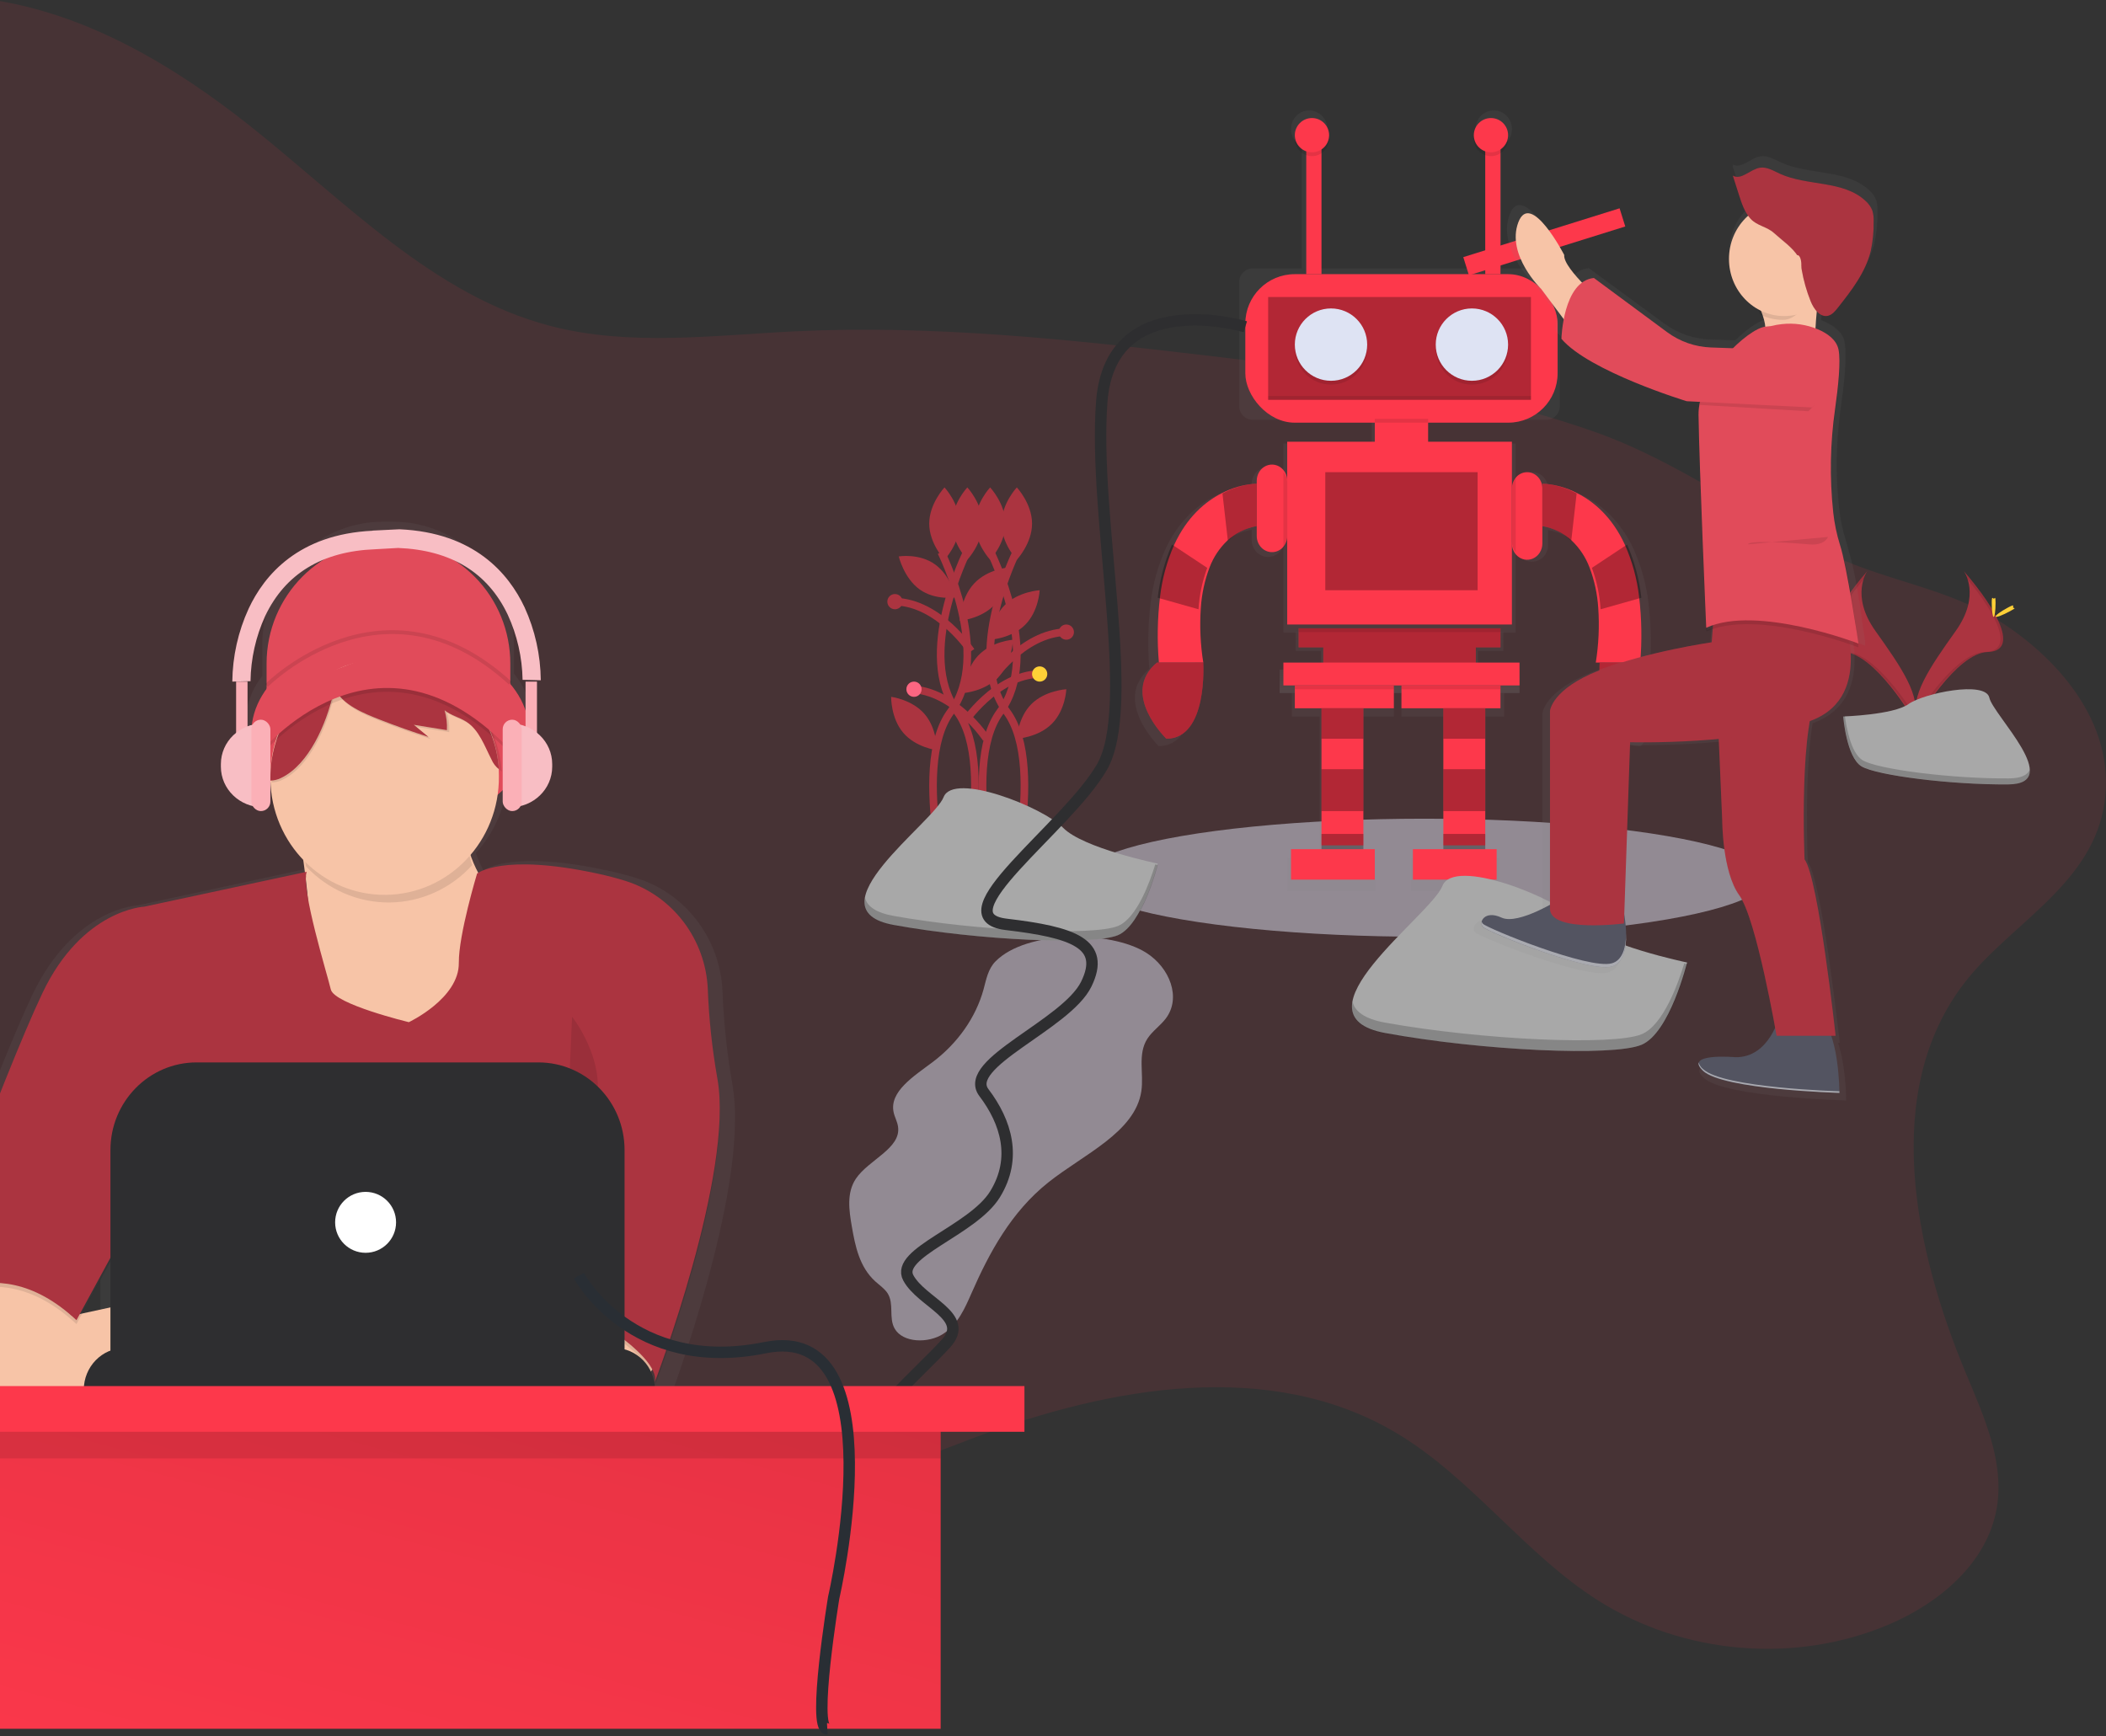 <?xml version="1.0" encoding="UTF-8"?>
<svg width="553px" height="456px" viewBox="0 0 553 456" version="1.1" xmlns="http://www.w3.org/2000/svg" xmlns:xlink="http://www.w3.org/1999/xlink">
    <rect x="0" y="0" width="553" height="456" fill="#333333" stroke="none"/>
    <!-- Generator: Sketch 49.3 (51167) - http://www.bohemiancoding.com/sketch -->
    <title>undraw_firmware_mf69</title>
    <desc>Created with Sketch.</desc>
    <defs>
        <linearGradient x1="50.005%" y1="100%" x2="50.005%" y2="0%" id="linearGradient-1">
            <stop stop-color="#808080" stop-opacity="0.25" offset="0%"></stop>
            <stop stop-color="#808080" stop-opacity="0.12" offset="54%"></stop>
            <stop stop-color="#808080" stop-opacity="0.1" offset="100%"></stop>
        </linearGradient>
        <linearGradient x1="84391%" y1="39731%" x2="84391%" y2="11579%" id="linearGradient-2">
            <stop stop-color="#808080" stop-opacity="0.25" offset="0%"></stop>
            <stop stop-color="#808080" stop-opacity="0.12" offset="54%"></stop>
            <stop stop-color="#808080" stop-opacity="0.1" offset="100%"></stop>
        </linearGradient>
        <linearGradient x1="77904%" y1="39682%" x2="77904%" y2="30893%" id="linearGradient-3">
            <stop stop-color="#808080" stop-opacity="0.25" offset="0%"></stop>
            <stop stop-color="#808080" stop-opacity="0.12" offset="54%"></stop>
            <stop stop-color="#808080" stop-opacity="0.1" offset="100%"></stop>
        </linearGradient>
        <linearGradient x1="83031%" y1="39682%" x2="83031%" y2="30893%" id="linearGradient-4">
            <stop stop-color="#808080" stop-opacity="0.25" offset="0%"></stop>
            <stop stop-color="#808080" stop-opacity="0.12" offset="54%"></stop>
            <stop stop-color="#808080" stop-opacity="0.1" offset="100%"></stop>
        </linearGradient>
        <linearGradient x1="96914%" y1="55631%" x2="96914%" y2="13712%" id="linearGradient-5">
            <stop stop-color="#808080" stop-opacity="0.25" offset="0%"></stop>
            <stop stop-color="#808080" stop-opacity="0.12" offset="54%"></stop>
            <stop stop-color="#808080" stop-opacity="0.1" offset="100%"></stop>
        </linearGradient>
        <linearGradient x1="35566%" y1="69167%" x2="35566%" y2="29898%" id="linearGradient-6">
            <stop stop-color="#808080" stop-opacity="0.25" offset="0%"></stop>
            <stop stop-color="#808080" stop-opacity="0.12" offset="54%"></stop>
            <stop stop-color="#808080" stop-opacity="0.1" offset="100%"></stop>
        </linearGradient>
        <linearGradient x1="0%" y1="100%" x2="100%" y2="0%" id="linearGradient-7">
            <stop stop-color="#FD384B" offset="0%"></stop>
            <stop stop-color="#E53243" offset="100%"></stop>
        </linearGradient>
    </defs>
    <g id="Welcome" stroke="none" stroke-width="1" fill="none" fill-rule="evenodd">
        <g id="Desktop" transform="translate(0, -93)">
            <g id="undraw_firmware_mf69" transform="translate(-101, 92)">
                <path d="M616.86,259.077 C594.961,287.436 603.485,328.872 617.383,362.051 C622.035,373.162 627.315,384.913 625.349,396.83 C622.948,411.4 610.178,422.049 596.775,427.699 C572.353,437.993 543.104,435.541 520.653,421.315 C501.255,409.019 487.357,389.029 467.628,377.296 C434.582,357.65 392.575,365.066 356.721,378.593 C331.351,388.165 303.62,400.609 278.413,390.605 C260.677,383.569 248.414,366.44 241.733,348.287 C238.505,339.521 236.168,330.032 230.01,323.085 C226.347,318.939 221.573,316.025 216.676,313.549 C171.978,290.978 115.498,303.066 72.102,278.013 C42.778,261.103 24.008,229.203 15.698,195.946 C7.389,162.69 8.354,127.834 10.465,93.553 C11.965,69.21 14.657,43.209 29.927,24.434 C46.081,4.557 73.806,-2.811 98.862,0.944 C123.918,4.699 146.637,18.185 166.617,34.041 C191.591,53.858 214.752,78.539 245.413,86.57 C266.295,92.037 288.263,89.046 309.795,88.009 C345.801,86.28 381.818,90.13 417.62,94.347 C451.898,98.38 486.421,102.822 519.077,114.182 C542.185,122.219 560.712,136.807 582.535,147 C596.758,153.646 612.266,155.476 625.733,163.94 C642.323,174.364 657.529,192.493 653.278,213.691 C649.237,233.906 628.483,244.022 616.86,259.077 Z" id="Shape" fill="#FD384B" fill-rule="nonzero" opacity="0.1"></path>
                <path d="M362.411,253.464 C360.419,255.485 359.965,258.261 359.26,260.836 C357.238,268.185 352.484,274.966 345.86,279.946 C341.007,283.597 334.494,287.625 335.647,293.078 C335.921,294.377 336.649,295.594 336.813,296.906 C337.64,302.582 329.082,305.571 325.743,310.539 C323.273,314.237 323.937,318.809 324.666,323.039 C325.563,328.196 326.652,333.701 330.824,337.499 C331.948,338.521 333.294,339.413 334.08,340.648 C335.828,343.418 334.313,347.045 335.91,349.887 C338.042,353.673 344.765,353.839 348.668,351.287 C352.572,348.735 354.372,344.535 356.102,340.601 C360.763,329.968 366.519,319.294 376.23,311.543 C385.552,304.118 399.085,298.353 400.699,287.543 C401.387,282.906 399.65,277.825 402.301,273.744 C403.554,271.812 405.645,270.382 407.067,268.539 C411.291,263.046 408.145,255.101 401.963,251.196 C392.648,245.313 370.533,245.218 362.411,253.464 Z" id="Shape" fill="#DEE3F3" fill-rule="nonzero" opacity="0.5"></path>
                <ellipse id="Oval" fill="#DEE3F3" fill-rule="nonzero" opacity="0.5" cx="475" cy="231.5" rx="90" ry="15.5"></ellipse>
                <polygon id="Shape" fill="url(#linearGradient-1)" fill-rule="nonzero" points="489.094 171.924 495.757 171.924 495.757 167.729 495.757 167 441.243 167 441.243 167.729 441.243 171.924 447.906 171.924 447.906 176.847 437 176.847 437 183 500 183 500 176.847 489.094 176.847"></polygon>
                <path d="M534.208,176.687 C534.681,170.889 534.564,165.057 533.858,159.284 C533.282,154.392 531.96,149.622 529.939,145.146 C526.405,137.605 521.372,133.508 516.957,131.288 C513.999,129.761 510.766,128.864 507.457,128.651 C507.145,126.522 505.349,124.946 503.234,124.946 C501.12,124.946 499.324,126.522 499.012,128.651 L499.012,117.459 L475.819,117.459 L475.819,111.248 L507.043,111.248 C508.994,111.248 510.577,109.637 510.577,107.65 L510.577,75.081 C510.577,73.094 508.994,71.483 507.043,71.483 L495.204,71.483 L495.204,39.384 C496.909,38.6 498.004,36.871 498.003,34.966 C498.003,34.919 498.003,34.871 498.003,34.824 C498.003,34.776 498.003,34.729 498.003,34.681 C497.913,32.07 495.808,30 493.241,30 C490.675,30 488.57,32.07 488.48,34.681 C488.48,34.729 488.48,34.776 488.48,34.824 C488.48,34.871 488.48,34.919 488.48,34.966 C488.478,36.758 489.447,38.404 490.999,39.247 L490.999,71.483 L447.015,71.483 L447.015,39.247 C448.568,38.404 449.537,36.758 449.534,34.966 C449.534,34.919 449.534,34.871 449.534,34.824 C449.534,34.776 449.534,34.729 449.534,34.681 C449.445,32.07 447.339,30 444.773,30 C442.206,30 440.101,32.07 440.011,34.681 C440.011,34.729 440.011,34.776 440.011,34.824 C440.011,34.871 440.011,34.919 440.011,34.966 C440.01,36.871 441.105,38.6 442.81,39.384 L442.81,71.483 L429.928,71.483 C427.976,71.483 426.394,73.094 426.394,75.081 L426.394,107.644 C426.394,109.631 427.976,111.242 429.928,111.242 L461.175,111.242 L461.175,117.453 L437.987,117.453 L437.987,126.609 C437.792,126.028 437.478,125.495 437.066,125.047 L436.967,124.94 C435.746,123.695 433.908,123.322 432.312,123.996 C430.715,124.669 429.675,126.257 429.677,128.016 L429.677,128.61 C426.319,128.793 423.037,129.693 420.043,131.252 C415.622,133.479 410.595,137.576 407.061,145.122 C405.04,149.595 403.718,154.361 403.142,159.248 C402.436,165.021 402.318,170.854 402.792,176.652 C393,184.929 405.265,196.952 405.265,196.952 C415.313,196.952 415.086,179.971 414.975,177.073 L415.027,177.073 C415.027,177.073 415.027,176.931 414.957,176.663 C414.232,171.919 414.036,167.107 414.374,162.318 C414.605,158.545 415.407,154.832 416.753,151.309 C417.808,148.565 419.459,146.098 421.582,144.095 C423.871,142.027 426.68,140.648 429.694,140.111 L429.694,142.908 C429.691,145.036 431.201,146.853 433.263,147.203 C435.325,147.552 437.332,146.33 438.005,144.315 L438.005,167.139 L499.012,167.139 L499.012,144.814 C499.136,145.679 499.514,146.486 500.097,147.129 L500.214,147.254 C501.435,148.499 503.272,148.872 504.869,148.198 C506.465,147.525 507.505,145.938 507.503,144.178 L507.503,140.176 C510.45,140.731 513.193,142.094 515.435,144.119 C517.558,146.122 519.209,148.588 520.264,151.333 C521.614,154.863 522.419,158.585 522.649,162.365 C522.987,167.154 522.791,171.967 522.066,176.711 C522.025,176.978 521.996,177.121 521.996,177.121 L522.048,177.121 C521.937,180.018 521.716,197 531.758,197 C531.735,196.988 543.999,184.964 534.208,176.687 Z" id="Shape" fill="url(#linearGradient-2)" fill-rule="nonzero"></path>
                <polygon id="Shape" fill="url(#linearGradient-3)" fill-rule="nonzero" points="440.221 183.568 440.221 189.189 447.521 189.189 447.521 197.856 447.521 197.856 447.521 205.281 447.521 216.428 447.521 222.617 447.521 226.332 439 226.332 439 235 462.132 235 462.132 226.332 458.479 226.332 458.479 222.617 458.479 222.617 458.479 216.428 458.479 216.428 458.479 205.281 458.479 205.281 458.479 197.856 458.479 197.856 458.479 189.189 467 189.189 467 183.568 467 183 440.221 183"></polygon>
                <polygon id="Shape" fill="url(#linearGradient-4)" fill-rule="nonzero" points="469 183.568 469 189.189 480.049 189.189 480.049 197.856 480.049 197.856 480.049 205.281 480.049 216.428 480.049 222.617 480.049 226.332 471.457 226.332 471.457 235 494.774 235 494.774 226.332 491.091 226.332 491.091 222.617 491.091 216.428 491.091 205.281 491.091 197.856 491.091 197.856 491.091 189.189 496 189.189 496 183.568 496 183 469 183"></polygon>
                <rect id="Rectangle-path" fill="#FD384B" fill-rule="nonzero" x="428" y="73" width="82" height="39" rx="12.97"></rect>
                <rect id="Rectangle-path" fill="#000000" fill-rule="nonzero" opacity="0.1" x="434" y="105" width="69" height="1"></rect>
                <rect id="Rectangle-path" fill="#000000" fill-rule="nonzero" opacity="0.3" x="434" y="79" width="69" height="27"></rect>
                <circle id="Oval" fill="#000000" fill-rule="nonzero" opacity="0.1" cx="450.5" cy="92.5" r="9.5"></circle>
                <circle id="Oval" fill="#DEE3F3" fill-rule="nonzero" cx="450.5" cy="91.5" r="9.5"></circle>
                <circle id="Oval" fill="#000000" fill-rule="nonzero" opacity="0.1" cx="487.5" cy="92.5" r="9.5"></circle>
                <circle id="Oval" fill="#DEE3F3" fill-rule="nonzero" cx="487.5" cy="91.5" r="9.5"></circle>
                <rect id="Rectangle-path" fill="#FD384B" fill-rule="nonzero" x="462" y="111" width="14" height="8"></rect>
                <rect id="Rectangle-path" fill="#FD384B" fill-rule="nonzero" x="439" y="117" width="59" height="48"></rect>
                <polygon id="Shape" fill="#FD384B" fill-rule="nonzero" points="495 166 495 170.997 488.522 170.997 488.522 176 448.478 176 448.478 170.997 442 170.997 442 166"></polygon>
                <polygon id="Shape" fill="#000000" fill-rule="nonzero" opacity="0.3" points="495 166 495 170.997 488.522 170.997 488.522 176 448.478 176 448.478 170.997 442 170.997 442 166"></polygon>
                <rect id="Rectangle-path" fill="#FD384B" fill-rule="nonzero" x="438" y="175" width="62" height="6"></rect>
                <rect id="Rectangle-path" fill="#FD384B" fill-rule="nonzero" x="441" y="181" width="26" height="6"></rect>
                <rect id="Rectangle-path" fill="#FD384B" fill-rule="nonzero" x="469" y="181" width="26" height="6"></rect>
                <rect id="Rectangle-path" fill="#FD384B" fill-rule="nonzero" x="440" y="224" width="22" height="8"></rect>
                <polygon id="Shape" fill="#FD384B" fill-rule="nonzero" points="448 195.403 448 202.599 448 213.4 448 219.399 448 223 459 223 459 219.399 459 213.4 459 202.599 459 195.403 459 187 448 187"></polygon>
                <polygon id="Shape" fill="#FD384B" fill-rule="nonzero" points="480 187 480 195.403 480 202.599 480 213.4 480 219.399 480 223 491 223 491 219.399 491 213.4 491 202.599 491 195.403 491 187"></polygon>
                <rect id="Rectangle-path" fill="#FD384B" fill-rule="nonzero" x="472" y="224" width="22" height="8"></rect>
                <path d="M439,127.23 L439,141.804 C439,141.911 439,142.025 439,142.132 C438.807,144.386 436.984,146.084 434.853,145.997 C432.722,145.909 431.029,144.067 431,141.804 L431,127.23 C431.007,125.515 431.985,123.972 433.481,123.319 C434.976,122.667 436.694,123.033 437.836,124.247 L437.932,124.349 C438.554,125.054 438.931,125.963 439,126.926 C438.994,127.009 439,127.123 439,127.23 Z" id="Shape" fill="#FD384B" fill-rule="nonzero"></path>
                <path d="M506,129.111 L506,143.752 C505.993,145.475 505.016,147.024 503.523,147.679 C502.03,148.335 500.314,147.967 499.173,146.747 L499.061,146.622 C498.379,145.834 498,144.801 498,143.728 L498,129.111 C498.081,126.816 499.848,125 502,125 C504.152,125 505.919,126.816 506,129.111 Z" id="Shape" fill="#FD384B" fill-rule="nonzero"></path>
                <path d="M431,128 L431,139.149 C428.114,139.67 425.425,141.008 423.233,143.015 C421.2,144.958 419.62,147.351 418.61,150.014 C417.318,153.423 416.544,157.018 416.316,160.671 C415.986,165.457 416.203,170.267 416.964,175 L405.303,175 C404.815,169.24 404.917,163.443 405.607,157.705 C406.158,152.962 407.424,148.338 409.358,143.998 C412.742,136.674 417.555,132.695 421.782,130.54 C424.648,129.036 427.789,128.171 431,128 Z" id="Shape" fill="#FD384B" fill-rule="nonzero"></path>
                <path d="M407.262,195 C407.262,195 395,183.157 404.793,175 L416.953,175 C416.953,175 418.247,195 407.262,195 Z" id="Shape" fill="#FD384B" fill-rule="nonzero"></path>
                <path d="M407.262,195 C407.262,195 395,183.157 404.793,175 L416.953,175 C416.953,175 418.247,195 407.262,195 Z" id="Shape" fill="#000000" fill-rule="nonzero" opacity="0.3"></path>
                <rect id="Rectangle-path" fill="#000000" fill-rule="nonzero" opacity="0.3" x="449" y="125" width="40" height="31"></rect>
                <rect id="Rectangle-path" fill="#000000" fill-rule="nonzero" opacity="0.3" x="448" y="187" width="11" height="8"></rect>
                <rect id="Rectangle-path" fill="#000000" fill-rule="nonzero" opacity="0.3" x="448" y="203" width="11" height="11"></rect>
                <rect id="Rectangle-path" fill="#000000" fill-rule="nonzero" opacity="0.3" x="448" y="220" width="11" height="4"></rect>
                <rect id="Rectangle-path" fill="#000000" fill-rule="nonzero" opacity="0.3" x="480" y="187" width="11" height="8"></rect>
                <rect id="Rectangle-path" fill="#000000" fill-rule="nonzero" opacity="0.3" x="480" y="203" width="11" height="11"></rect>
                <rect id="Rectangle-path" fill="#000000" fill-rule="nonzero" opacity="0.3" x="480" y="220" width="11" height="4"></rect>
                <path d="M431,128 L431,139.138 C428.182,139.658 425.557,140.995 423.417,143 L422,130.579 C424.795,129.062 427.862,128.183 431,128 Z" id="Shape" fill="#000000" fill-rule="nonzero" opacity="0.3"></path>
                <path d="M418,150.13 C416.71,153.607 415.937,157.274 415.709,161 L405,157.98 C405.551,153.143 406.815,148.426 408.745,144 L418,150.13 Z" id="Shape" fill="#000000" fill-rule="nonzero" opacity="0.3"></path>
                <path d="M506,128 L506,139.149 C508.884,139.67 511.571,141.008 513.76,143.015 C515.792,144.958 517.371,147.351 518.38,150.014 C519.671,153.423 520.444,157.018 520.673,160.671 C521.002,165.457 520.785,170.267 520.025,175 L531.694,175 C532.183,169.248 532.085,163.459 531.402,157.729 C530.85,152.986 529.586,148.362 527.653,144.022 C524.272,136.698 519.463,132.719 515.239,130.564 C512.368,129.047 509.22,128.174 506,128 Z" id="Shape" fill="#FD384B" fill-rule="nonzero"></path>
                <path d="M530.738,195 C530.738,195 543,183.157 533.207,175 L521.047,175 C521.047,175 519.753,195 530.738,195 Z" id="Shape" fill="#FD384B" fill-rule="nonzero"></path>
                <path d="M530.738,195 C530.738,195 543,183.157 533.207,175 L521.047,175 C521.047,175 519.753,195 530.738,195 Z" id="Shape" fill="#000000" fill-rule="nonzero" opacity="0.3"></path>
                <path d="M506,128 L506,139.138 C508.818,139.658 511.443,140.995 513.583,143 L515,130.579 C512.205,129.062 509.138,128.183 506,128 Z" id="Shape" fill="#000000" fill-rule="nonzero" opacity="0.3"></path>
                <path d="M519,150.13 C520.29,153.607 521.063,157.274 521.291,161 L532,157.98 C531.449,153.143 530.185,148.426 528.255,144 L519,150.13 Z" id="Shape" fill="#000000" fill-rule="nonzero" opacity="0.3"></path>
                <rect id="Rectangle-path" fill="#000000" fill-rule="nonzero" opacity="0.1" x="462" y="111" width="14" height="1"></rect>
                <path d="M499,126 L499,146 C498.357,145.229 498,144.217 498,143.167 L498,128.827 C498,127.779 498.357,126.769 499,126 Z" id="Shape" fill="#000000" fill-rule="nonzero" opacity="0.1"></path>
                <path d="M439,127.529 L439,142.471 C438.936,143.416 438.583,144.309 438,145 L438,125 C438.583,125.691 438.936,126.584 439,127.529 Z" id="Shape" fill="#000000" fill-rule="nonzero" opacity="0.1"></path>
                <rect id="Rectangle-path" fill="#000000" fill-rule="nonzero" opacity="0.1" x="442" y="166" width="53" height="1"></rect>
                <rect id="Rectangle-path" fill="#000000" fill-rule="nonzero" opacity="0.1" x="441" y="181" width="26" height="1"></rect>
                <rect id="Rectangle-path" fill="#000000" fill-rule="nonzero" opacity="0.1" x="469" y="181" width="26" height="1"></rect>
                <rect id="Rectangle-path" fill="#FD384B" fill-rule="nonzero" x="444" y="37" width="4" height="36"></rect>
                <rect id="Rectangle-path" fill="#FD384B" fill-rule="nonzero" x="491" y="37" width="4" height="36"></rect>
                <circle id="Oval" fill="#000000" fill-rule="nonzero" opacity="0.1" cx="445.5" cy="37.5" r="4.5"></circle>
                <circle id="Oval" fill="#FD384B" fill-rule="nonzero" cx="445.5" cy="36.5" r="4.5"></circle>
                <circle id="Oval" fill="#000000" fill-rule="nonzero" opacity="0.1" cx="492.5" cy="37.5" r="4.5"></circle>
                <circle id="Oval" fill="#FD384B" fill-rule="nonzero" cx="492.5" cy="36.5" r="4.5"></circle>
                <path d="M348.151,146 C348.151,146 361.716,173.061 350.665,187.87 C339.613,202.678 351.668,243 351.668,243" id="Shape" stroke="#AB3440" stroke-width="2"></path>
                <path d="M353,138.503 C353,143.749 349,148 349,148 C349,148 345,143.749 345,138.503 C345,133.257 349.006,129 349.006,129 C349.006,129 353,133.257 353,138.503 Z" id="Shape" fill="#AB3440" fill-rule="nonzero"></path>
                <path d="M354.849,146 C354.849,146 341.284,173.061 352.335,187.87 C363.387,202.678 351.332,243 351.332,243" id="Shape" stroke="#AB3440" stroke-width="2"></path>
                <path d="M351,138.503 C351,143.749 355,148 355,148 C355,148 359,143.749 359,138.503 C359,133.257 355,129 355,129 C355,129 351,133.257 351,138.503 Z" id="Shape" fill="#AB3440" fill-rule="nonzero"></path>
                <path d="M361.151,146 C361.151,146 374.716,173.061 363.665,187.87 C352.613,202.678 364.668,243 364.668,243" id="Shape" stroke="#AB3440" stroke-width="2"></path>
                <path d="M365,138.503 C365,143.749 361,148 361,148 C361,148 357,143.749 357,138.503 C357,133.257 360.988,129 360.988,129 C360.988,129 365,133.257 365,138.503 Z" id="Shape" fill="#AB3440" fill-rule="nonzero"></path>
                <path d="M362.239,159.739 C358.65,163.598 353,164 353,164 C353,164 353.171,158.144 356.761,154.261 C360.35,150.377 366,150 366,150 C366,150 365.829,155.874 362.239,159.739 Z" id="Shape" fill="#AB3440" fill-rule="nonzero"></path>
                <path d="M363.239,178.739 C359.65,182.598 354,183 354,183 C354,183 354.171,177.144 357.761,173.261 C361.35,169.377 367,169 367,169 C367,169 366.812,174.886 363.239,178.739 Z" id="Shape" fill="#AB3440" fill-rule="nonzero"></path>
                <path d="M343.8,188.537 C347.114,192.405 347,198 347,198 C347,198 341.514,197.331 338.2,193.463 C334.886,189.595 335,184 335,184 C335,184 340.486,184.669 343.8,188.537 Z" id="Shape" fill="#AB3440" fill-rule="nonzero"></path>
                <path d="M346.516,149.212 C350.662,152.18 352,157.878 352,157.878 C352,157.878 346.623,158.758 342.484,155.79 C338.344,152.821 337,147.123 337,147.123 C337,147.123 342.377,146.238 346.516,149.212 Z" id="Shape" fill="#AB3440" fill-rule="nonzero"></path>
                <path d="M367.849,146 C367.849,146 354.284,173.061 365.335,187.87 C376.387,202.678 364.332,243 364.332,243" id="Shape" stroke="#AB3440" stroke-width="2"></path>
                <path d="M364,138.503 C364,143.749 368,148 368,148 C368,148 372,143.749 372,138.503 C372,133.257 368,129 368,129 C368,129 364,133.257 364,138.503 Z" id="Shape" fill="#AB3440" fill-rule="nonzero"></path>
                <path d="M364.824,159.906 C361.232,163.496 361,169 361,169 C361,169 366.585,168.685 370.176,165.094 C373.768,161.504 374,156 374,156 C374,156 368.409,156.321 364.824,159.906 Z" id="Shape" fill="#AB3440" fill-rule="nonzero"></path>
                <path d="M371.827,185.898 C368.233,189.492 368,195 368,195 C368,195 373.59,194.685 377.184,191.091 C380.779,187.497 381,182 381,182 C381,182 375.422,182.304 371.827,185.898 Z" id="Shape" fill="#AB3440" fill-rule="nonzero"></path>
                <path d="M361,180 C361,180 369.321,167.271 381,167" id="Shape" stroke="#AB3440" stroke-width="2"></path>
                <path d="M356,172 C356,172 347.679,159.271 336,159" id="Shape" stroke="#AB3440" stroke-width="2"></path>
                <path d="M354,191 C354,191 362.321,178.271 374,178" id="Shape" stroke="#AB3440" stroke-width="2"></path>
                <circle id="Oval" fill="#AB3440" fill-rule="nonzero" cx="381" cy="167" r="2"></circle>
                <circle id="Oval" fill="#AB3440" fill-rule="nonzero" cx="336" cy="159" r="2"></circle>
                <path d="M360,195 C360,195 351.679,182.271 340,182" id="Shape" stroke="#AB3440" stroke-width="2"></path>
                <circle id="Oval" fill="#FC6681" fill-rule="nonzero" cx="341" cy="182" r="2"></circle>
                <circle id="Oval" fill="#FFD037" fill-rule="nonzero" cx="374" cy="178" r="2"></circle>
                <path d="M405,227.792 C405,227.792 385.394,223.76 380.163,218.39 C374.931,213.02 351.402,203.611 348.774,210.332 C346.147,217.052 313.48,239.889 335.702,243.915 C357.923,247.941 388.015,249.291 394.526,246.603 C401.036,243.915 405,227.792 405,227.792 Z" id="Shape" fill="#A8A8A8" fill-rule="nonzero"></path>
                <path d="M335.701,241.536 C357.928,245.502 388.028,246.824 394.54,244.18 C399.517,242.165 402.977,232.5 404.349,228 L405,228.135 C405,228.135 401.075,243.998 394.534,246.63 C387.993,249.262 357.905,247.952 335.695,243.986 C329.299,242.84 327.444,240.155 328.136,236.754 C328.689,238.98 330.95,240.684 335.701,241.536 Z" id="Shape" fill="#000000" fill-rule="nonzero" opacity="0.2"></path>
                <path d="M616.667,151 C616.667,151 621.271,157.254 614.542,166.698 C607.814,176.142 602.266,184.112 604.504,190 C604.504,190 614.656,172.462 622.923,172.219 C631.189,171.976 625.76,161.527 616.667,151 Z" id="Shape" fill="#AB3440" fill-rule="nonzero"></path>
                <path d="M616.55,151 C616.955,151.603 617.275,152.263 617.5,152.959 C625.653,162.801 630.004,171.985 622.162,172.216 C614.861,172.429 606.097,185.828 604,189.231 C604.069,189.492 604.151,189.748 604.248,190 C604.248,190 614.516,172.459 622.876,172.216 C631.237,171.974 625.746,161.528 616.55,151 Z" id="Shape" fill="#000000" fill-rule="nonzero" opacity="0.1"></path>
                <path d="M625,159.315 C625,161.349 624.774,163 624.5,163 C624.226,163 624,161.36 624,159.315 C624,157.27 624.28,158.221 624.538,158.221 C624.796,158.221 625,157.302 625,159.315 Z" id="Shape" fill="#FFD037" fill-rule="nonzero"></path>
                <path d="M628.816,161.496 C626.86,162.564 625.16,163.212 625.011,162.936 C624.861,162.66 626.327,161.58 628.284,160.535 C630.241,159.491 629.481,160.247 629.612,160.535 C629.744,160.823 630.773,160.427 628.816,161.496 Z" id="Shape" fill="#FFD037" fill-rule="nonzero"></path>
                <path d="M591.331,151 C591.331,151 586.727,157.254 593.456,166.698 C600.185,176.142 605.735,184.112 603.496,190 C603.496,190 593.342,172.462 585.075,172.219 C576.808,171.976 582.249,161.527 591.331,151 Z" id="Shape" fill="#AB3440" fill-rule="nonzero"></path>
                <path d="M591.449,151 C591.043,151.603 590.723,152.263 590.498,152.959 C582.344,162.801 577.993,171.985 585.836,172.216 C593.137,172.429 601.902,185.828 604,189.231 C603.931,189.492 603.849,189.748 603.752,190 C603.752,190 593.483,172.459 585.122,172.216 C576.76,171.974 582.263,161.528 591.449,151 Z" id="Shape" fill="#000000" fill-rule="nonzero" opacity="0.1"></path>
                <path d="M583,159.315 C583,161.349 583.226,163 583.5,163 C583.774,163 584,161.36 584,159.315 C584,157.27 583.72,158.221 583.462,158.221 C583.204,158.221 583,157.302 583,159.315 Z" id="Shape" fill="#FFD037" fill-rule="nonzero"></path>
                <path d="M580.182,161.496 C582.139,162.564 583.84,163.212 583.989,162.936 C584.139,162.66 582.672,161.58 580.715,160.535 C578.757,159.491 579.517,160.247 579.385,160.535 C579.254,160.823 578.23,160.427 580.182,161.496 Z" id="Shape" fill="#FFD037" fill-rule="nonzero"></path>
                <path d="M585,189.151 C585,189.151 598.167,188.741 602.134,185.902 C606.102,183.062 622.385,179.672 623.37,184.227 C624.355,188.782 643.178,206.873 628.293,206.996 C613.408,207.119 593.756,204.654 589.795,202.248 C585.833,199.841 585,189.151 585,189.151 Z" id="Shape" fill="#A8A8A8" fill-rule="nonzero"></path>
                <path d="M628.566,205.413 C613.7,205.537 594.021,203.052 590.058,200.625 C587.04,198.765 585.839,192.082 585.437,189 L585,189 C585,189 585.833,199.763 589.796,202.207 C593.759,204.652 613.438,207.119 628.303,206.996 C632.592,206.96 634.078,205.413 633.997,203.122 C633.397,204.522 631.759,205.39 628.566,205.413 Z" id="Shape" fill="#000000" fill-rule="nonzero" opacity="0.2"></path>
                <rect id="Rectangle-path" fill="#FD384B" fill-rule="nonzero" transform="translate(506.5, 64.5) rotate(-17.35) translate(-506.5, -64.5) " x="485" y="62" width="43" height="5"></rect>
                <path d="M544,253.763 C544,253.763 521.595,249.131 515.618,242.95 C509.64,236.768 482.757,225.955 479.742,233.681 C476.727,241.406 439.411,267.664 464.801,272.302 C490.192,276.939 524.552,278.483 532.022,275.389 C539.492,272.296 544,253.763 544,253.763 Z" id="Shape" fill="#A8A8A8" fill-rule="nonzero"></path>
                <path d="M464.798,269.57 C490.205,274.125 524.573,275.649 532.046,272.607 C537.737,270.294 541.69,259.178 543.253,254 L544,254.159 C544,254.159 539.52,272.401 532.046,275.425 C524.573,278.45 490.205,276.944 464.798,272.389 C457.464,271.071 455.368,267.982 456.156,264.074 C456.787,266.628 459.34,268.594 464.798,269.57 Z" id="Shape" fill="#000000" fill-rule="nonzero" opacity="0.2"></path>
                <path d="M593.676,53.585 C593.277,52.568 592.641,51.666 591.823,50.957 C585.805,45.353 576.068,47.052 568.597,43.631 C566.859,42.844 565.121,41.75 563.239,42.051 C560.627,42.471 558.2,45.507 555.924,44.158 L556.086,44.667 L555.924,44.578 L557.598,49.786 C558.241,51.786 558.918,53.845 560.169,55.508 C556.415,58.854 554.58,63.918 555.297,68.954 C556.013,73.991 559.183,78.312 563.714,80.427 L563.946,80.954 L564.16,81.048 C564.657,82.213 565.028,83.429 565.266,84.676 C563.332,84.948 559.955,87.138 556.63,90.369 L549.987,90.138 C545.696,89.992 541.544,88.551 538.055,85.996 L518.194,71.409 C516.779,71.55 515.445,72.152 514.389,73.125 C511.921,70.497 509.83,67.757 510.01,66.148 C510.01,66.148 500.772,48.49 497.418,57.319 C494.064,66.148 503.714,75.403 503.714,75.403 L509.842,83.51 C509.601,84.931 509.448,86.366 509.384,87.806 C516.914,96.636 543.39,104.624 543.39,104.624 L547.514,104.826 L547.514,105.033 C547.26,106.138 547.135,107.27 547.143,108.406 C547.143,108.571 547.143,108.737 547.143,108.909 C547.143,109.08 547.143,109.134 547.143,109.246 C547.351,123.33 549.24,166.434 549.24,166.434 C549.605,166.268 549.987,166.114 550.398,165.966 L550.103,169.795 C550.103,169.795 532.472,172.316 519.457,177.364 C506.442,182.412 506.025,188.3 506.025,188.3 L506.025,240.245 C502.306,242.191 496.439,244.754 493.433,243.387 C490.166,241.902 488.371,243.15 488.046,244.452 C487.985,244.711 487.985,244.981 488.046,245.239 C488.075,245.355 488.118,245.466 488.174,245.57 C488.233,245.679 488.307,245.779 488.394,245.866 C489.651,247.127 516.943,258.063 523.239,256.376 C523.436,256.325 523.63,256.26 523.818,256.181 L523.992,256.092 C524.108,256.039 524.224,255.98 524.334,255.914 C524.444,255.849 524.455,255.826 524.519,255.784 C524.583,255.743 524.71,255.66 524.797,255.583 C524.884,255.506 524.913,255.477 524.971,255.423 C525.029,255.37 525.133,255.275 525.208,255.198 C525.284,255.121 525.313,255.074 525.365,255.015 C525.417,254.956 525.51,254.849 525.573,254.761 C525.637,254.672 525.666,254.624 525.706,254.559 C525.747,254.494 525.834,254.37 525.892,254.269 C525.95,254.169 525.967,254.127 526.008,254.056 C526.048,253.985 526.123,253.843 526.17,253.737 C526.216,253.63 526.234,253.589 526.262,253.518 C526.291,253.447 526.361,253.281 526.407,253.163 L526.483,252.944 C526.529,252.814 526.569,252.683 526.61,252.553 L526.668,252.346 C526.708,252.204 526.743,252.062 526.778,251.914 L526.819,251.719 C526.853,251.565 526.882,251.405 526.911,251.251 L526.911,251.074 C526.911,250.902 526.963,250.737 526.986,250.565 L526.986,250.417 C526.986,250.234 527.027,250.05 527.039,249.861 L527.039,249.742 C527.039,249.541 527.05,249.344 527.073,249.151 L527.073,249.068 C527.073,248.855 527.073,248.64 527.073,248.423 L527.073,248.381 C527.064,245.873 526.792,243.374 526.262,240.925 L527.786,196.673 C536.055,196.821 544.326,196.524 552.564,195.785 L553.468,216.9 C553.468,216.9 553.468,230.776 558.101,237.085 C562.052,242.481 566.622,266.353 567.855,273.129 C566.158,276.437 562.915,280.52 557.262,280.396 C557.262,280.396 546.627,279.455 547.23,282.443 C547.247,282.522 547.27,282.599 547.299,282.674 C547.333,282.759 547.371,282.842 547.415,282.923 C547.456,282.999 547.508,283.076 547.56,283.159 L547.595,283.207 C547.658,283.295 547.722,283.384 547.803,283.479 L548.035,283.739 L548.104,283.81 C548.197,283.905 548.301,284.005 548.411,284.112 C553.867,289.16 585.776,290 585.776,290 L585.776,289.888 C585.776,289.858 585.776,289.817 585.776,289.769 C585.776,288.308 585.567,280.644 583.656,274.88 L584.096,274.88 C584.096,274.88 579.463,232.41 575.698,227.362 C575.698,227.362 574.696,204.97 576.96,190.933 L577.378,190.779 C587.96,186.743 588.713,176.796 587.624,169.476 C589.628,170.132 590.815,170.582 590.815,170.582 C590.815,170.582 590.78,170.263 590.711,169.701 L590.815,169.742 C590.815,169.742 590.612,168.405 590.282,166.322 C589.523,160.593 588.058,150.581 586.494,145.852 C586.239,144.811 586.002,143.923 585.776,143.249 C584.875,140.408 584.256,137.482 583.928,134.514 C583.5,130.669 583.284,126.803 583.28,122.933 C583.314,117.762 583.701,112.599 584.438,107.483 C585.081,103.015 585.654,97.931 585.596,94.381 C585.64,93.144 585.554,91.906 585.342,90.688 C584.762,88.067 582.307,86.363 579.735,85.28 C579.567,85.209 579.399,85.155 579.231,85.09 C579.295,84.096 579.376,82.972 579.48,81.782 C580.103,82.223 580.875,82.384 581.617,82.226 C582.724,81.978 583.517,81.043 584.224,80.149 C587.942,75.48 591.753,70.616 593.196,64.816 C593.767,62.227 594.031,59.576 593.983,56.922 C593.983,56.776 593.983,56.63 593.983,56.484 C594.044,55.507 593.94,54.526 593.676,53.585 Z" id="Shape" fill="url(#linearGradient-5)" fill-rule="nonzero"></path>
                <path d="M560,76.131 C560,76.131 565.59,84.621 564.395,88.662 C563.2,92.703 577.576,90.279 577.576,90.279 C577.576,90.279 577.978,74.515 580.77,70.875 C583.562,67.235 560,76.131 560,76.131 Z" id="Shape" fill="#F7C4A7" fill-rule="nonzero"></path>
                <path d="M523,81.406 C523,81.406 511.343,71.627 511.742,67.956 C511.742,67.956 502.901,50.837 499.68,59.397 C496.46,67.956 505.717,76.921 505.717,76.921 L516.975,92 L523,81.406 Z" id="Shape" fill="#F7C4A7" fill-rule="nonzero"></path>
                <path d="M510.758,237 C510.758,237 499.752,244.047 495.281,241.978 C490.809,239.91 489.168,243.225 490.393,244.465 C491.618,245.705 518.095,256.485 524.207,254.827 C530.32,253.17 527.208,239.594 527.208,239.594 L510.758,237 Z" id="Shape" fill="#535461" fill-rule="nonzero"></path>
                <path d="M568.31,267.63 C568.31,267.63 565.694,278.835 556.642,278.63 C556.642,278.63 542.96,277.405 548.192,282.298 C553.424,287.191 584,288 584,288 C584,288 584,271.299 578.369,267.63 C572.737,263.962 568.31,267.63 568.31,267.63 Z" id="Shape" fill="#535461" fill-rule="nonzero"></path>
                <path d="M552,187.737 L553.226,216.429 C553.226,216.429 553.226,229.956 557.714,236.106 C562.202,242.256 567.5,273 567.5,273 L583,273 C583,273 578.512,231.601 574.845,226.677 C574.845,226.677 573.214,190.196 578.952,182 L552,187.737 Z" id="Shape" fill="#AB3440" fill-rule="nonzero"></path>
                <path d="M552,187.737 L553.226,216.429 C553.226,216.429 553.226,229.956 557.714,236.106 C562.202,242.256 567.5,273 567.5,273 L583,273 C583,273 578.512,231.601 574.845,226.677 C574.845,226.677 573.214,190.196 578.952,182 L552,187.737 Z" id="Shape" fill="#AB3440" fill-rule="nonzero" opacity="0.1"></path>
                <path d="M584.455,161.031 C584.455,161.031 593.767,183.598 576.766,190.168 C559.765,196.738 529.04,195.912 529.04,195.912 L527.422,243.514 C527.422,243.514 508.407,245.976 508,239.819 L508,187.707 C508,187.707 508.407,181.963 520.95,177.04 C533.493,172.117 550.465,169.667 550.465,169.667 L551.274,159 L584.455,161.031 Z" id="Shape" fill="#AB3440" fill-rule="nonzero"></path>
                <path d="M568.872,87.119 C572.097,86.757 575.359,87.226 578.358,88.484 C580.833,89.541 583.214,91.208 583.755,93.767 C584.394,96.798 583.685,103.6 582.872,109.349 C581.571,118.37 581.405,127.522 582.378,136.585 C582.796,140.361 583.371,143.676 584.155,145.118 C586.578,149.638 589,171 589,171 C589,171 562.349,160.73 549.023,166.864 C549.023,166.864 547.205,124.754 547.001,110.998 C546.845,100.361 560.124,88.2 564.568,87.786 C567.17,87.568 566.281,87.391 568.872,87.119 Z" id="Shape" fill="#000000" fill-rule="nonzero" opacity="0.1"></path>
                <path d="M568.872,86.119 C572.097,85.757 575.359,86.226 578.358,87.484 C580.833,88.541 583.214,90.208 583.755,92.767 C584.394,95.798 583.685,102.6 582.872,108.349 C581.571,117.37 581.405,126.522 582.378,135.585 C582.692,138.482 583.288,141.34 584.155,144.118 C585.974,149.66 589,170 589,170 C589,170 562.349,159.73 549.023,165.864 C549.023,165.864 547.205,123.754 547.001,109.998 C546.845,99.361 560.124,87.2 564.568,86.786 C567.17,86.586 566.281,86.408 568.872,86.119 Z" id="Shape" fill="#E14B5A" fill-rule="nonzero"></path>
                <path d="M575.841,109 L547.396,107.336 C547.396,107.336 545.588,92.852 549.699,93.001 L577.827,94.019 C577.827,94.019 583.85,101.506 575.841,109 Z" id="Shape" fill="#000000" fill-rule="nonzero" opacity="0.1"></path>
                <path d="M576.781,108 L543.89,106.362 C543.89,106.362 518.313,98.572 511,89.975 C511,89.975 511.409,74.819 519.528,74 L538.739,88.213 C542.092,90.693 546.107,92.1 550.263,92.249 L578.796,93.251 C578.796,93.251 584.906,100.623 576.781,108 Z" id="Shape" fill="#E14B5A" fill-rule="nonzero"></path>
                <path d="M577.374,78.893 C577.851,74.885 579.568,73.553 580.769,71.917 C583.567,68.109 560,77.391 560,77.391 C561.214,79.373 562.278,81.454 563.183,83.613 C565.064,84.529 567.11,85.002 569.181,85 C572.663,85.024 574.892,81.065 577.374,78.893 Z" id="Shape" fill="#000000" fill-rule="nonzero" opacity="0.1"></path>
                <ellipse id="Oval" fill="#F7C4A7" fill-rule="nonzero" cx="569.5" cy="69" rx="14.5" ry="15"></ellipse>
                <path d="M560.65,58.428 C559.085,56.709 558.334,54.416 557.624,52.194 L556,47.107 C558.211,48.424 560.568,45.458 563.102,45.05 C564.92,44.755 566.62,45.824 568.303,46.598 C575.558,49.943 585.011,48.283 590.858,53.76 C591.655,54.456 592.272,55.336 592.658,56.325 C592.93,57.264 593.041,58.243 592.986,59.22 C593.034,61.812 592.778,64.4 592.224,66.931 C590.834,72.598 587.128,77.349 583.515,81.91 C582.829,82.779 582.061,83.683 580.982,83.937 C578.883,84.41 577.258,82.123 576.449,80.12 C575.379,77.454 574.592,74.681 574.103,71.847 C573.959,70.653 573.619,69.49 573.095,68.408 C571.834,66.151 568.72,64.018 566.826,62.269 C564.931,60.52 562.386,60.343 560.65,58.428 Z" id="Shape" fill="#000000" fill-rule="nonzero" opacity="0.1"></path>
                <path d="M560.65,58.428 C559.085,56.709 558.334,54.416 557.624,52.194 L556,47.107 C558.211,48.424 560.568,45.458 563.102,45.05 C564.92,44.755 566.62,45.824 568.303,46.598 C575.558,49.943 585.011,48.283 590.858,53.76 C591.655,54.456 592.272,55.336 592.658,56.325 C592.93,57.264 593.041,58.243 592.986,59.22 C593.034,61.812 592.778,64.4 592.224,66.931 C590.834,72.598 587.128,77.349 583.515,81.91 C582.829,82.779 582.061,83.683 580.982,83.937 C578.883,84.41 577.258,82.123 576.449,80.12 C575.379,77.454 574.592,74.681 574.103,71.847 C573.978,70.639 573.65,69.46 573.136,68.361 C571.875,66.104 568.761,63.971 566.867,62.222 C564.972,60.473 562.386,60.343 560.65,58.428 Z" id="Shape" fill="#AB3440" fill-rule="nonzero"></path>
                <ellipse id="Oval" fill="#F7C4A7" fill-rule="nonzero" cx="573" cy="70.5" rx="1" ry="2.5"></ellipse>
                <path d="M581,142 C581,142 580.177,144.345 576.06,143.957 C571.942,143.569 560,142.782 560,143.957" id="Shape" fill="#000000" fill-rule="nonzero" opacity="0.1"></path>
                <path d="M548.177,281.74 C547.628,281.296 547.224,280.689 547.019,280 C546.914,280.54 547.239,281.248 548.177,282.161 C553.388,287.166 584,288 584,288 C584,288 584,287.85 584,287.58 C583.826,287.58 553.394,286.734 548.177,281.74 Z" id="Shape" fill="#FFFFFF" fill-rule="nonzero" opacity="0.5"></path>
                <path d="M524.211,253.984 C518.099,255.645 491.623,244.847 490.398,243.598 C490.236,243.432 490.119,243.226 490.058,243 C489.914,243.508 490.043,244.055 490.398,244.44 C491.623,245.689 518.099,256.488 524.211,254.827 C527.358,253.972 528.055,249.95 527.997,246.251 C527.944,249.687 527.124,253.189 524.211,253.984 Z" id="Shape" fill="#FFFFFF" fill-rule="nonzero" opacity="0.5"></path>
                <path d="M428,86.813 C428,86.813 392.647,76.177 390.311,106.429 C387.975,136.68 399.654,186.506 390.311,202.521 C380.967,218.536 347.629,241.67 365.2,243.746 C382.772,245.822 391.479,248.788 386.223,259.465 C380.967,270.141 353.521,280.225 359.361,287.936 C365.2,295.647 368.12,305.138 362.28,314.629 C356.441,324.119 336.002,330.051 339.506,336.576 C343.01,343.1 355.857,346.659 349.433,353.777 C343.01,360.895 324.387,377.089 331.657,377" id="Shape" stroke="#2E2E30" stroke-width="3"></path>
                <path d="M293.331,285.795 C291.916,277.757 291.047,269.628 290.73,261.466 C290.173,247.669 281.183,235.723 268.28,231.637 C265.987,230.919 263.462,230.242 260.67,229.637 C236.217,224.326 228.788,228.961 227.946,229.572 C227.233,228.234 226.615,226.846 226.095,225.418 C226.054,225.276 226.014,225.127 225.973,224.979 C230.812,219.703 233.76,212.908 234.337,205.7 C238.4,201.469 240.797,196.372 240.797,190.865 C240.797,186.118 239.056,181.709 235.945,177.87 L235.945,170.446 C235.935,152.524 221.721,138 204.19,138 L201.613,138 C184.075,138 169.858,152.535 169.858,170.464 L169.858,178.511 C167.078,182.025 165.532,186.393 165.47,190.912 C165.47,196.289 167.757,201.291 171.68,205.468 C172.214,212.942 175.295,219.987 180.387,225.376 C180.561,226.593 180.735,227.91 180.909,229.293 L137.163,238.751 C137.163,238.751 120.296,239.458 109.436,262.374 C100.254,281.748 81.965,331.617 76.556,346.457 C75.575,349.145 75.023,350.688 75.023,350.688 C75.023,350.688 75.203,350.504 75.546,350.19 L75,351.62 C75,351.62 75.267,351.347 75.772,350.896 C75.006,357.109 74.896,367.772 82.859,369.101 C89.534,370.217 106.72,370.674 119.71,370.881 L120.609,370.881 C129.217,371 135.764,371 135.764,371 L135.764,370.881 L275.454,370.881 L275.454,369.422 C275.455,368.092 275.192,366.776 274.682,365.553 L274.879,365.315 C275.627,366.324 276.125,367.503 276.33,368.751 C276.315,368.873 276.294,368.994 276.266,369.113 L276.348,368.893 C276.384,369.291 276.356,369.692 276.266,370.08 C276.266,370.08 294.184,322.876 293.992,294.72 C294.045,291.73 293.824,288.742 293.331,285.795 Z M181.635,235.642 C181.405,234.296 181.257,232.936 181.194,231.571 L181.194,231.536 C181.344,232.859 181.495,234.236 181.635,235.642 Z M127.348,337.034 L127.348,348.309 L120.453,349.816 L127.348,337.034 Z" id="Shape" fill="url(#linearGradient-6)" fill-rule="nonzero"></path>
                <path d="M203.003,143 C211.493,143.002 219.634,146.402 225.635,152.454 C231.636,158.505 235.005,166.711 235,175.266 L235,189 L171,189 L171,175.266 C171,157.456 185.328,143.018 203.003,143.018 L203.003,143 Z" id="Shape" fill="#E14B5A" fill-rule="nonzero"></path>
                <ellipse id="Oval" fill="#E14B5A" fill-rule="nonzero" cx="203.5" cy="193.5" rx="36.5" ry="25.5"></ellipse>
                <path d="M179.206,217.928 C179.206,217.928 186.818,258.064 179.206,268.892 C171.594,279.721 202.504,284 202.504,284 L234.521,272.258 L239,243.375 C239,243.375 219.514,232.323 223.542,210 L179.206,217.928 Z" id="Shape" fill="#F7C4A7" fill-rule="nonzero"></path>
                <path d="M273.855,353.957 C273.855,353.957 275.866,362.755 264.912,364.335 C258.441,365.295 251.86,365.215 245.414,364.099 L243,342 L268.489,342 L273.855,353.957 Z" id="Shape" fill="#F7C4A7" fill-rule="nonzero"></path>
                <path d="M81.057,342.62 C81.057,342.62 76.25,362.411 87.136,364.235 C98.022,366.059 138,366 138,366 L138,342.602 L119.904,346.52 L102.91,330 L81.057,342.62 Z" id="Shape" fill="#F7C4A7" fill-rule="nonzero"></path>
                <path d="M181.532,230.963 L138.894,240.123 C138.894,240.123 122.639,240.803 112.174,262.749 C101.71,284.694 79,347.36 79,347.36 C79,347.36 98.369,327.455 121.079,348.72 L136.211,320.897 L132.905,365 L250.22,365 L250.22,344.184 C250.22,344.184 274.71,357.531 272.918,365 C272.918,365 293.87,310.134 289.365,285.197 C288.002,277.488 287.166,269.693 286.863,261.868 C286.314,248.661 277.647,237.234 265.218,233.329 C263.006,232.637 260.562,231.992 257.885,231.413 C232.725,225.984 226.27,231.413 226.27,231.413 C226.27,231.413 221.399,247.527 221.486,254.825 C221.597,264.215 208.35,270.436 208.35,270.436 C208.35,270.436 188.76,265.705 187.864,261.838 C186.968,257.971 179.972,235.487 181.532,230.963 Z" id="Shape" fill="#000000" fill-rule="nonzero" opacity="0.1"></path>
                <path d="M181.532,229.94 L138.894,239.1 C138.894,239.1 122.639,239.78 112.174,261.725 C101.71,283.67 79,346.336 79,346.336 C79,346.336 98.369,326.431 121.079,347.696 L136.211,319.873 L132.905,364 L250.22,364 L250.22,343.184 C250.22,343.184 274.71,356.531 272.918,364 C272.918,364 293.87,309.134 289.365,284.197 C288.002,276.488 287.166,268.693 286.863,260.868 C286.314,247.661 277.647,236.234 265.218,232.329 C263.006,231.637 260.562,230.992 257.885,230.413 C232.725,224.984 226.27,230.413 226.27,230.413 C226.27,230.413 221.399,246.527 221.486,253.825 C221.597,263.215 208.35,269.436 208.35,269.436 C208.35,269.436 188.76,264.705 187.864,260.838 C186.968,256.971 179.972,234.464 181.532,229.94 Z" id="Shape" fill="#AB3440" fill-rule="nonzero"></path>
                <path d="M225,228.19 C223.218,222.996 222.819,217.406 223.842,212 L180,219.982 C180,219.982 180.631,223.391 181.349,228.506 C187.073,234.627 194.986,238.059 203.237,237.999 C211.489,237.94 219.354,234.393 224.994,228.19 L225,228.19 Z" id="Shape" fill="#000000" fill-rule="nonzero" opacity="0.1"></path>
                <path d="M231.998,204.821 C232.198,221.833 218.93,235.792 202.362,235.998 C185.794,236.204 172.201,222.58 172,205.567 C172,205.319 172,205.07 172,204.821 C171.993,193.046 178.525,182.297 188.828,177.128 C189.728,176.677 190.653,176.271 191.603,175.907 C196.544,174.042 201.873,173.533 207.064,174.432 C220.75,176.828 231.047,188.553 231.957,202.777 C231.984,203.465 231.998,204.146 231.998,204.821 Z" id="Shape" fill="#F7C4A7" fill-rule="nonzero"></path>
                <g id="Group" opacity="0.1" transform="translate(172, 175)" fill="#000000" fill-rule="nonzero">
                    <path d="M20.06,1.813 L20.101,1.813 C19.144,2.173 18.213,2.58 17.307,3.034 C6.931,8.206 0.354,18.958 0.36,30.738 C0.36,30.987 0.36,31.236 0.36,31.484 C1.3,31.459 2.224,31.233 3.073,30.821 C10.446,27.313 14.861,16.599 16.598,9.096 C17.237,6.388 17.829,3.372 20.06,1.813 Z" id="Shape"></path>
                    <path d="M43.188,2.684 C40.797,1.561 38.271,0.764 35.676,0.314 C37.805,0.813 39.707,2.03 41.073,3.769 C41.742,4.698 42.296,5.707 42.723,6.773 C34.581,3.143 25.288,3.34 17.301,7.313 C19.2,11.556 25.08,13.867 29.007,15.419 C33.306,17.114 37.657,18.663 42.061,20.065 L38.174,16.847 L46.953,18.27 C47.049,16.487 46.842,14.701 46.343,12.99 C48.016,14.37 50.252,14.833 52.077,16.012 C55.498,18.21 56.922,22.453 58.787,26.086 C59.217,27.094 59.891,27.975 60.744,28.646 C60.006,17.362 53.267,7.396 43.188,2.684 Z" id="Shape"></path>
                </g>
                <path d="M191.959,176 L192,176 C191.031,176.364 190.087,176.776 189.168,177.236 C178.669,182.467 172.008,193.334 172,205.244 C172,205.496 172,205.748 172,206 C172.953,205.975 173.889,205.746 174.749,205.328 C182.221,201.776 186.695,190.928 188.456,183.332 C189.097,180.644 189.698,177.572 191.959,176 Z" id="Shape" fill="#AB3440" fill-rule="nonzero"></path>
                <path d="M214.623,177.343 C212.256,176.233 209.756,175.445 207.188,175 C209.295,175.493 211.178,176.696 212.53,178.414 C213.191,179.332 213.74,180.33 214.163,181.384 C206.104,177.796 196.905,177.991 189,181.917 C190.88,186.11 196.7,188.394 200.587,189.928 C204.842,191.603 209.149,193.134 213.507,194.52 L209.66,191.34 L218.349,192.745 C218.444,190.983 218.24,189.218 217.745,187.527 C219.401,188.892 221.615,189.348 223.421,190.514 C226.808,192.687 228.216,196.88 230.062,200.47 C230.488,201.466 231.155,202.337 232,203 C231.269,191.848 224.599,181.999 214.623,177.343 Z" id="Shape" fill="#AB3440" fill-rule="nonzero"></path>
                <path d="M169,200 C169,200 200.061,161.005 236,200 L232.892,191.259 C232.892,191.259 216.033,166.383 204.051,171.761 C192.07,177.14 180.315,180.948 180.315,180.948 L169,200 Z" id="Shape" fill="#000000" fill-rule="nonzero" opacity="0.1"></path>
                <path d="M169,199 C169,199 200.061,160.005 236,199 L232.892,190.259 C232.892,190.259 216.033,165.383 204.051,170.761 C192.07,176.14 180.315,179.948 180.315,179.948 L169,199 Z" id="Shape" fill="#E14B5A" fill-rule="nonzero"></path>
                <path d="M143.576,284 C143.576,284 136.88,302.269 146.254,318.716 C155.627,335.164 138,342 138,342" id="Shape" fill="#000000" fill-rule="nonzero" opacity="0.1"></path>
                <path d="M251.217,268 C251.217,268 263.158,282.983 255.353,296.375 C247.549,309.768 248.005,342 248.005,342" id="Shape" fill="#000000" fill-rule="nonzero" opacity="0.1"></path>
                <path d="M133.681,355 L262.319,355 C268.218,355 273,359.925 273,366 L123,366 C123,359.925 127.782,355 133.681,355 Z" id="Shape" fill="#2E2E30" fill-rule="nonzero"></path>
                <path d="M152.633,280 L242.367,280 C254.867,280 265,290.307 265,303.02 L265,357 L130,357 L130,303.02 C130,290.307 140.133,280 152.633,280 Z" id="Shape" fill="#2E2E30" fill-rule="nonzero"></path>
                <circle id="Oval" fill="#FFFFFF" fill-rule="nonzero" cx="197" cy="322" r="8"></circle>
                <path d="M171,181 C171,181 201.792,149.898 235,180.409" id="Shape" stroke="#000000" opacity="0.1"></path>
                <rect id="Rectangle-path" fill="#FBB0B7" fill-rule="nonzero" x="239" y="180" width="3" height="18"></rect>
                <path d="M235,191 C241.075,191 246,195.772 246,201.658 L246,202.342 C246,208.228 241.075,213 235,213 L235,191 Z" id="Shape" fill="#F8BEC4" fill-rule="nonzero"></path>
                <rect id="Rectangle-path" fill="#FBB0B7" fill-rule="nonzero" x="233" y="190" width="5" height="24" rx="2.5"></rect>
                <rect id="Rectangle-path" fill="#FBB0B7" fill-rule="nonzero" transform="translate(164.5, 189) rotate(-180) translate(-164.5, -189) " x="163" y="180" width="3" height="18"></rect>
                <path d="M159,191.006 C165.075,191.006 170,195.776 170,201.661 L170,202.345 C170,208.23 165.075,213 159,213 L159,191 L159,191.006 Z" id="Shape" fill="#F8BEC4" fill-rule="nonzero" transform="translate(164.5, 202) rotate(180) translate(-164.5, -202) "></path>
                <rect id="Rectangle-path" fill="#FBB0B7" fill-rule="nonzero" transform="translate(169.5, 202) rotate(-180) translate(-169.5, -202) " x="167" y="190" width="5" height="24" rx="2.5"></rect>
                <path d="M238.735,160.474 C234.574,151.609 225.515,140.871 205.984,140 L205.751,140 L198.83,140.34 L198.83,140.376 C179.427,141.295 170.414,151.985 166.289,160.838 C163.531,166.834 162.069,173.37 162,180 L164.388,179.94 L166.777,179.887 C166.865,173.977 168.174,168.153 170.618,162.801 C175.883,151.699 185.575,145.787 199.417,145.244 L205.536,144.898 C219.378,145.441 229.071,151.347 234.336,162.455 C236.794,167.8 238.119,173.619 238.223,179.529 L240.612,179.582 L243,179.642 C242.94,173.012 241.485,166.474 238.735,160.474 Z" id="Shape" fill="#F8BEC4" fill-rule="nonzero"></path>
                <rect id="Rectangle-path" fill="url(#linearGradient-7)" fill-rule="nonzero" x="22" y="366" width="326" height="89"></rect>
                <rect id="Rectangle-path" fill="#000000" fill-rule="nonzero" opacity="0.1" x="22" y="372" width="326" height="12"></rect>
                <rect id="Rectangle-path" fill="#FD384B" fill-rule="nonzero" x="0" y="365" width="370" height="12"></rect>
                <path d="M253,336 C253,336 266.966,362.006 301.883,354.913 C336.799,347.821 319.923,420.518 319.923,420.518 C319.923,420.518 314.208,455.2 318.229,454.999" id="Shape" stroke="#292E34" stroke-width="3"></path>
            </g>
        </g>
    </g>
</svg>
